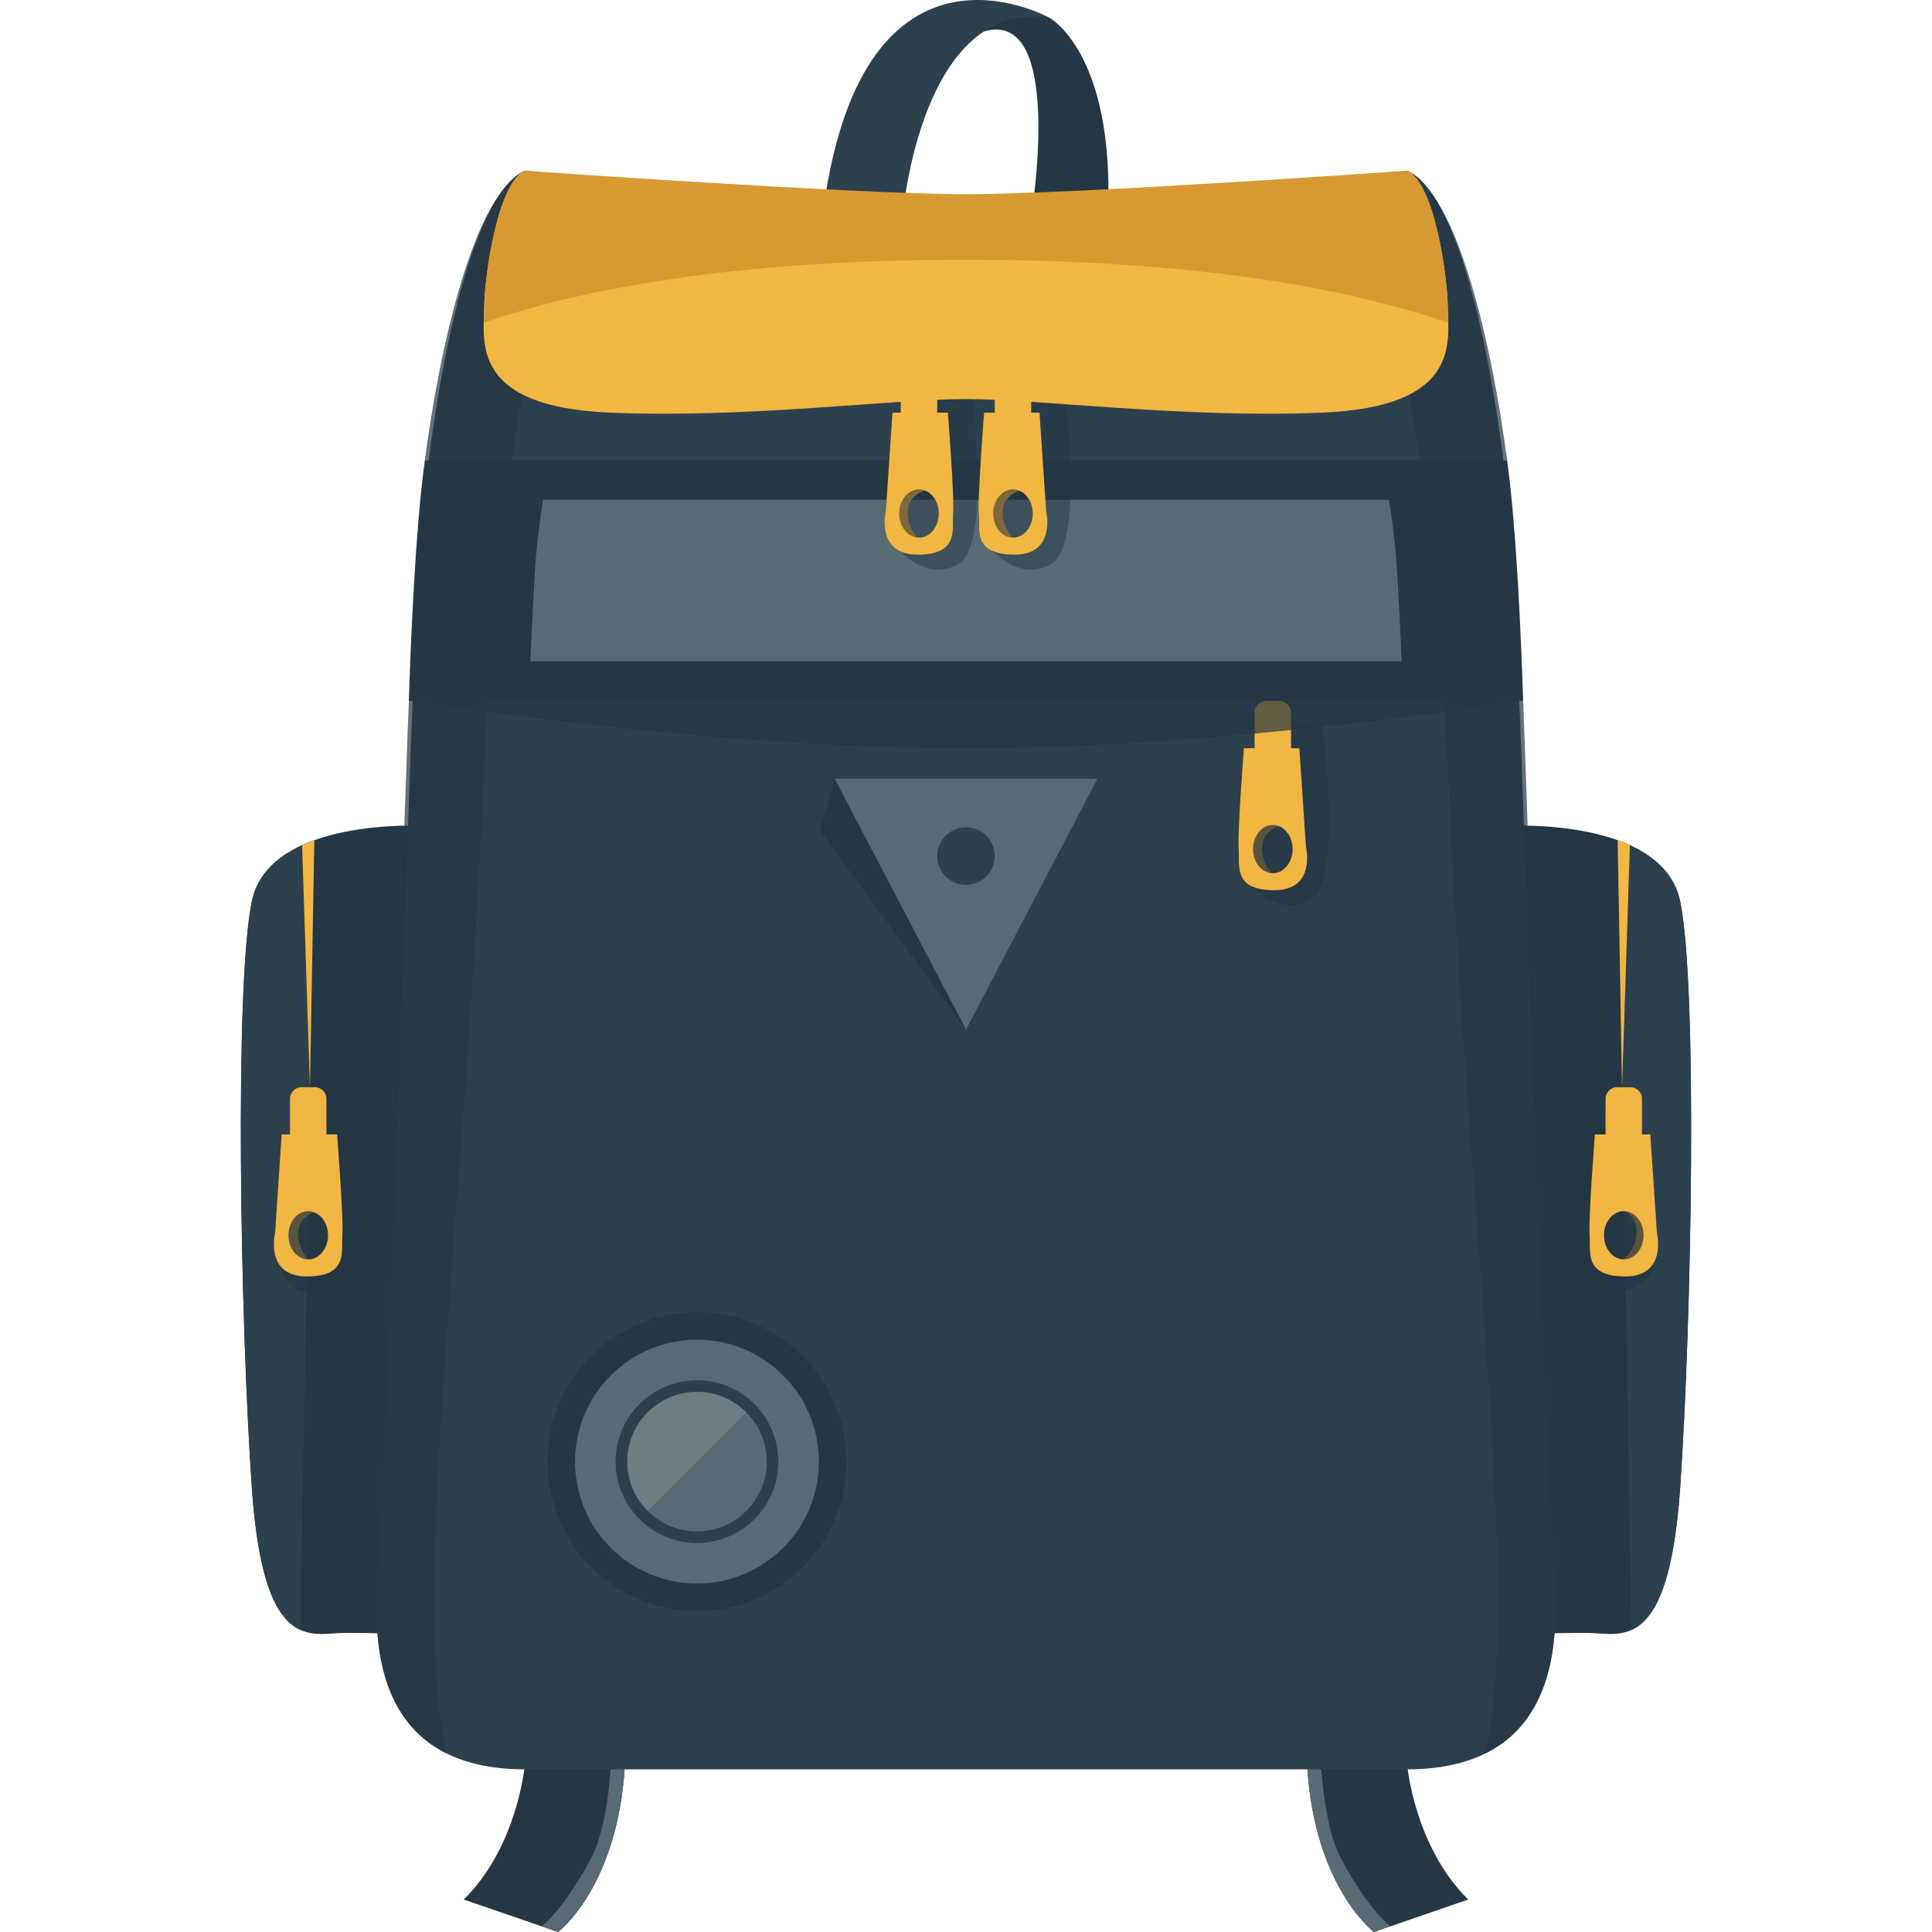 <?xml version="1.0" encoding="iso-8859-1"?>
<!-- Generator: Adobe Illustrator 19.0.0, SVG Export Plug-In . SVG Version: 6.00 Build 0)  -->
<svg version="1.1" id="Layer_1" xmlns="http://www.w3.org/2000/svg" xmlns:xlink="http://www.w3.org/1999/xlink" x="0px" y="0px"
	 viewBox="0 0 511.001 511.001" style="enable-background:new 0 0 511.001 511.001;" xml:space="preserve">
<g>
	<path style="fill:#253744;" d="M138.788,466.979c0,0-1.924,21.476-16.129,35.432l24.955,8.59c0,0,15.742-11.809,17.66-44.021
		L138.788,466.979L138.788,466.979z"/>
	<path style="fill:#253744;" d="M372.212,466.979c0,0,1.924,21.476,16.129,35.432l-24.955,8.59c0,0-15.742-11.809-17.66-44.021
		L372.212,466.979L372.212,466.979z"/>
	<path style="fill:#586A73;" d="M143.212,509.486l4.402,1.515c0,0,15.742-11.809,17.66-44.021h-3.709c0,0-0.768,16.124-5.121,24.315
		C148.868,505.554,143.212,509.486,143.212,509.486z"/>
	<path style="fill:#586A73;" d="M367.788,509.486l-4.402,1.515c0,0-15.742-11.809-17.66-44.021h3.709c0,0,0.768,16.124,5.121,24.315
		C362.132,505.554,367.788,509.486,367.788,509.486z"/>
	<g>
		<path style="fill:#253744;" d="M444.394,238.393c4.605,22.268,3.07,110.569,0,155.104c-3.072,44.535-15.916,38.393-24.572,38.393
			s-15.357,0.288-15.357,0.288l-5.375-213.749C399.089,218.429,439.786,216.125,444.394,238.393z"/>
		<path style="fill:#2D404E;" d="M431.563,431.095c5.771-2.637,11.012-11.242,12.83-37.598c3.07-44.535,4.605-132.837,0-155.104
			c-1.74-8.413-8.633-13.317-16.533-16.166L431.563,431.095z"/>
		<path style="fill:#F2B643;" d="M431.097,223.543l-2.078,64.016l-1.158-65.332C428.96,222.622,430.044,223.06,431.097,223.543z"/>
		<path style="fill:#D89932;" d="M427.022,319.451c0,0,5.807,0.816,5.855,6.095c0.049,5.279-3.887,7.822-3.887,7.822
			s8.158-0.096,8.062-8.014C436.958,317.436,427.022,319.451,427.022,319.451z"/>
		<path style="opacity:0.7;fill:#253744;enable-background:new    ;" d="M416.888,292.916h11.096v23.035c0,0,7.279-0.582,9.07,5.747
			c1.791,6.328-4.719,15.012,0.527,11.67c0,0-0.773,9.823-11.512,7.31C415.958,338.312,416.888,292.916,416.888,292.916z"/>
		<g>
			<path style="fill:#F2B643;" d="M424.657,290.63c0-1.697,1.377-3.071,3.07-3.071h3.498c1.697,0,3.07,1.374,3.07,3.071v10.375
				c0,1.698-1.373,3.071-3.07,3.071h-3.498c-1.693,0-3.07-1.373-3.07-3.071V290.63z"/>
			<path style="fill:#F2B643;" d="M420.446,326.548c0.348,4.253-1.746,11.062,9.424,11.062c11.166,0,8.373-11.487,8.373-11.487
				l-1.744-26.074h-14.658C421.841,300.048,420.097,322.295,420.446,326.548z M424.239,326.731c0-3.527,2.346-6.386,5.234-6.386
				c2.895,0,5.24,2.858,5.24,6.386c0,3.524-2.346,6.377-5.24,6.377C426.585,333.108,424.239,330.255,424.239,326.731z"/>
		</g>
	</g>
	<g>
		<path style="fill:#253744;" d="M66.606,238.393c-4.605,22.268-3.07,110.569,0,155.104c3.072,44.535,15.916,38.393,24.572,38.393
			s15.355,0.288,15.355,0.288l5.375-213.749C111.909,218.429,71.214,216.125,66.606,238.393z"/>
		<path style="fill:#2D404E;" d="M79.437,431.095c-5.771-2.637-11.012-11.242-12.83-37.598c-3.07-44.535-4.605-132.837,0-155.104
			c1.74-8.413,8.633-13.317,16.533-16.166L79.437,431.095z"/>
		<path style="fill:#F2B643;" d="M79.903,223.543l2.078,64.016l1.158-65.332C82.038,222.622,80.956,223.06,79.903,223.543z"/>
		<path style="fill:#D89932;" d="M84.718,320.187c0,0-5.807,0.815-5.855,6.095c-0.047,5.278,3.887,7.822,3.887,7.822
			s-8.158-0.096-8.061-8.015C74.784,318.171,84.718,320.187,84.718,320.187z"/>
		<path style="opacity:0.7;fill:#253744;enable-background:new    ;" d="M94.853,293.651H83.757v23.035c0,0-7.279-0.581-9.068,5.747
			c-1.791,6.329,4.717,15.012-0.529,11.671c0,0,0.773,9.823,11.512,7.31C95.782,339.046,94.853,293.651,94.853,293.651z"/>
		<g>
			<path style="fill:#F2B643;" d="M86.343,290.63c0-1.697-1.377-3.071-3.07-3.071h-3.498c-1.697,0-3.072,1.374-3.072,3.071v10.375
				c0,1.698,1.375,3.071,3.072,3.071h3.498c1.693,0,3.07-1.373,3.07-3.071V290.63z"/>
			<path style="fill:#F2B643;" d="M89.159,300.048H74.501l-1.744,26.074c0,0-2.793,11.487,8.373,11.487
				c11.17,0,9.076-6.809,9.424-11.062S89.159,300.048,89.159,300.048z M81.526,333.108c-2.895,0-5.24-2.853-5.24-6.377
				c0-3.527,2.346-6.386,5.24-6.386c2.889,0,5.234,2.858,5.234,6.386C86.761,330.255,84.415,333.108,81.526,333.108z"/>
		</g>
	</g>
	<g>
		<path style="fill:#253744;" d="M277.575,4.71c0,0,17.039,9.095,15.508,51.131l-20.328,1.248c0,0,9.07-54.932-12.43-48.792
			C260.325,8.297,261.04-0.41,277.575,4.71z"/>
		<path style="fill:#2D404E;" d="M217.819,55.106l20.998,1.488c0,0,4.82-57.004,38.758-51.884
			C277.575,4.71,228.55-22.788,217.819,55.106z"/>
	</g>
	<path style="fill:#2D404E;" d="M411.118,418.836c-3.072-41.977-9.219-251.853-11.264-276.424s-10.24-89.073-27.643-97.262
		c0,0-87.531,9.218-116.713,9.218c-29.18,0-116.711-9.218-116.711-9.218c-17.402,8.188-25.598,72.69-27.643,97.262
		c-2.047,24.571-8.191,234.447-11.264,276.424c-3.07,41.977,20.477,49.143,38.906,49.143c18.428,0,116.711,0,116.711,0
		s98.285,0,116.713,0S414.188,460.813,411.118,418.836z"/>
	<path style="fill:#253744;" d="M399.854,142.412c-0.447-5.348-1.182-12.592-2.24-20.731H255.499H113.386
		c-1.059,8.14-1.793,15.384-2.24,20.731c-0.477,5.734-1.18,21.568-2.014,42.999h146.367h146.369
		C401.034,163.981,400.331,148.147,399.854,142.412z"/>
	<path style="fill:#586A73;" d="M369.153,146.084c-0.354-3.585-0.93-8.44-1.768-13.896H255.499H143.614
		c-0.838,5.456-1.414,10.312-1.768,13.896c-0.375,3.845-0.926,14.453-1.584,28.82h115.236h115.238
		C370.079,160.537,369.528,149.929,369.153,146.084z"/>
	<circle style="fill:#253744;" cx="184.346" cy="386.587" r="39.532"/>
	<circle style="fill:#586A73;" cx="184.346" cy="386.587" r="32.249"/>
	<g>
		<path style="fill:#2D404E;" d="M184.345,408.111c-11.867,0-21.523-9.655-21.523-21.523c0-11.869,9.656-21.523,21.523-21.523
			c11.869,0,21.523,9.654,21.523,21.523C205.868,398.455,196.214,408.111,184.345,408.111z M184.345,368.135
			c-10.174,0-18.451,8.278-18.451,18.452s8.277,18.452,18.451,18.452s18.453-8.278,18.453-18.452S194.519,368.135,184.345,368.135z"
			/>
		<path style="opacity:0.2;fill:#C6CBCB;enable-background:new    ;" d="M171.298,373.539c-7.193,7.193-7.193,18.902,0,26.095
			l26.096-26.095C190.2,366.344,178.491,366.344,171.298,373.539z"/>
	</g>
	<path style="fill:#586A73;" d="M255.499,205.97h-34.771l34.771,66.367l34.77-66.367H255.499z M255.499,234.037
		c-4.201,0-7.609-3.406-7.609-7.609c0-4.201,3.408-7.609,7.609-7.609c4.203,0,7.609,3.408,7.609,7.609
		C263.108,230.631,259.702,234.037,255.499,234.037z"/>
	<path style="fill:#2D404E;" d="M398.405,128.096c0.037,0.315,0.072,0.624,0.109,0.937
		C398.478,128.72,398.442,128.414,398.405,128.096z"/>
	<path style="fill:#2D404E;" d="M398.034,125.001c0.002,0.032,0.006,0.062,0.012,0.096
		C398.04,125.064,398.036,125.033,398.034,125.001z"/>
	<path style="fill:#2D404E;" d="M112.954,125.097c0.006-0.033,0.008-0.063,0.012-0.096
		C112.962,125.033,112.96,125.064,112.954,125.097z"/>
	<path style="fill:#2D404E;" d="M112.12,132.311c0.047-0.436,0.096-0.87,0.145-1.314
		C112.216,131.441,112.167,131.875,112.12,132.311z"/>
	<path style="fill:#2D404E;" d="M112.485,129.032c0.037-0.312,0.072-0.621,0.109-0.937
		C112.558,128.414,112.522,128.72,112.485,129.032z"/>
	<path style="fill:#2D404E;" d="M111.819,135.193c0.045-0.465,0.096-0.944,0.148-1.425
		C111.915,134.251,111.868,134.725,111.819,135.193z"/>
	<path style="fill:#2D404E;" d="M399.95,143.657c0.016,0.186,0.027,0.404,0.039,0.605
		C399.978,144.062,399.962,143.843,399.95,143.657z"/>
	<path style="fill:#2D404E;" d="M398.735,130.996c0.049,0.444,0.096,0.879,0.145,1.314
		C398.831,131.875,398.784,131.441,398.735,130.996z"/>
	<path style="fill:#2D404E;" d="M399.548,138.963c0.039,0.417,0.078,0.84,0.115,1.242
		C399.626,139.806,399.587,139.38,399.548,138.963z"/>
	<path style="fill:#2D404E;" d="M399.3,136.381c0.049,0.488,0.096,0.98,0.145,1.451C399.396,137.361,399.349,136.872,399.3,136.381z
		"/>
	<path style="fill:#2D404E;" d="M399.032,133.768c0.051,0.48,0.104,0.96,0.148,1.425
		C399.132,134.725,399.083,134.251,399.032,133.768z"/>
	<path style="fill:#2D404E;" d="M110.778,147.961c0.021-0.393,0.045-0.786,0.066-1.151
		C110.823,147.175,110.8,147.569,110.778,147.961z"/>
	<path style="fill:#2D404E;" d="M110.552,152.262c0.02-0.461,0.045-0.917,0.068-1.355
		C110.597,151.345,110.571,151.801,110.552,152.262z"/>
	<path style="fill:#2D404E;" d="M110.437,154.536c0.021-0.378,0.039-0.756,0.059-1.125
		C110.476,153.78,110.458,154.154,110.437,154.536z"/>
	<path style="fill:#2D404E;" d="M110.313,157.127c0.016-0.3,0.031-0.6,0.043-0.894C110.345,156.527,110.329,156.824,110.313,157.127
		z"/>
	<path style="fill:#2D404E;" d="M110.048,163.042c0.008-0.216,0.02-0.429,0.027-0.645
		C110.067,162.613,110.056,162.826,110.048,163.042z"/>
	<path style="fill:#2D404E;" d="M110.188,159.899c0.01-0.213,0.018-0.426,0.029-0.636
		C110.206,159.476,110.198,159.686,110.188,159.899z"/>
	<path style="fill:#2D404E;" d="M110.89,146.102c0.018-0.336,0.043-0.678,0.061-0.99
		C110.933,145.421,110.907,145.766,110.89,146.102z"/>
	<path style="fill:#2D404E;" d="M111.556,137.832c0.049-0.471,0.096-0.963,0.145-1.451
		C111.651,136.872,111.604,137.361,111.556,137.832z"/>
	<path style="fill:#2D404E;" d="M110.665,150.04c0.023-0.436,0.045-0.87,0.068-1.281C110.71,149.17,110.688,149.605,110.665,150.04z
		"/>
	<path style="fill:#2D404E;" d="M111.011,144.263c0.012-0.201,0.023-0.42,0.039-0.605
		C111.038,143.843,111.022,144.062,111.011,144.263z"/>
	<path style="fill:#2D404E;" d="M400.05,145.111c0.018,0.312,0.041,0.654,0.061,0.99
		C400.091,145.766,400.067,145.421,400.05,145.111z"/>
	<path style="fill:#2D404E;" d="M111.337,140.205c0.037-0.402,0.074-0.825,0.113-1.242
		C111.411,139.38,111.374,139.806,111.337,140.205z"/>
	<path style="fill:#2D404E;" d="M400.644,156.234c0.012,0.306,0.029,0.615,0.041,0.93
		C400.673,156.849,400.655,156.539,400.644,156.234z"/>
	<path style="fill:#2D404E;" d="M400.38,150.906c0.023,0.438,0.047,0.895,0.068,1.355
		C400.427,151.801,400.403,151.345,400.38,150.906z"/>
	<path style="fill:#2D404E;" d="M400.919,162.35c0.012,0.23,0.025,0.459,0.033,0.692C400.944,162.809,400.931,162.58,400.919,162.35
		z"/>
	<path style="opacity:0.7;fill:#253744;enable-background:new    ;" d="M138.218,104.347c-12.006-6.143-10.262-16.677-10.145-23.359
		c0.146-8.317,3.543-32.462,10.715-35.837c-13.615,6.407-22.594,47.273-26.402,76.53h23.004
		C136.292,115.523,137.237,109.749,138.218,104.347z"/>
	<path style="fill:#2D404E;" d="M400.505,153.411c0.02,0.369,0.037,0.747,0.059,1.125
		C400.542,154.154,400.524,153.78,400.505,153.411z"/>
	<path style="fill:#2D404E;" d="M382.927,80.987c0.168,9.451,3.623,26.617-33.234,28.152c-36.855,1.536-74.232-3.581-94.193-3.581
		s-57.336,5.117-94.191,3.581c-10.795-0.449-18.113-2.246-23.09-4.793c-0.98,5.402-1.926,11.176-2.828,17.334H255.5h142.115
		c-3.809-29.257-11.787-70.123-25.402-76.53C379.384,48.526,382.778,72.67,382.927,80.987z"/>
	<path style="fill:#2D404E;" d="M400.265,148.759c0.025,0.411,0.047,0.846,0.07,1.281
		C400.312,149.605,400.29,149.17,400.265,148.759z"/>
	<path style="fill:#2D404E;" d="M400.155,146.81c0.02,0.365,0.045,0.759,0.064,1.151C400.2,147.569,400.175,147.175,400.155,146.81z
		"/>
	<path style="fill:#2D404E;" d="M400.772,159.029c0.016,0.351,0.033,0.701,0.049,1.062
		C400.806,159.731,400.788,159.38,400.772,159.029z"/>
	<path style="opacity:0.7;fill:#253744;enable-background:new    ;" d="M127.917,205.97c0.311-7.127,0.67-13.975,1.08-20.559
		h-20.865c-2.734,70.396-5.895,201.244-8.25,233.425c-1.951,26.688,6.859,39.295,18.273,44.943
		C108.403,420.828,122.86,323.102,127.917,205.97z"/>
	<path style="fill:#253744;" d="M401.868,185.411c-0.328-8.416-0.637-15.95-0.916-22.369
		C401.231,169.455,401.538,177.001,401.868,185.411L401.868,185.411z"/>
	<path style="fill:#253744;" d="M110.95,145.111c0.021-0.303,0.039-0.572,0.061-0.849
		C110.989,144.542,110.972,144.809,110.95,145.111z"/>
	<path style="fill:#253744;" d="M111.146,142.412c0.057-0.702,0.123-1.442,0.191-2.207
		C111.269,140.97,111.202,141.71,111.146,142.412z"/>
	<path style="fill:#253744;" d="M111.05,143.657c0.033-0.456,0.064-0.873,0.096-1.245
		C111.114,142.784,111.083,143.201,111.05,143.657z"/>
	<path style="fill:#253744;" d="M111.45,138.963c0.037-0.372,0.07-0.744,0.105-1.131
		C111.521,138.219,111.487,138.591,111.45,138.963z"/>
	<path style="fill:#253744;" d="M110.495,153.411c0.018-0.394,0.035-0.771,0.057-1.149
		C110.53,152.637,110.513,153.018,110.495,153.411z"/>
	<path style="fill:#253744;" d="M110.356,156.234c0.027-0.582,0.055-1.143,0.08-1.697
		C110.411,155.088,110.384,155.654,110.356,156.234z"/>
	<path style="fill:#253744;" d="M110.075,162.398c0.039-0.853,0.076-1.687,0.113-2.499
		C110.151,160.711,110.114,161.545,110.075,162.398z"/>
	<path style="fill:#253744;" d="M110.218,159.263c0.031-0.731,0.066-1.439,0.096-2.136
		C110.284,157.82,110.249,158.534,110.218,159.263z"/>
	<path style="fill:#253744;" d="M110.845,146.81c0.016-0.249,0.031-0.474,0.045-0.708
		C110.876,146.336,110.86,146.561,110.845,146.81z"/>
	<path style="fill:#253744;" d="M109.132,185.411L109.132,185.411c0.33-8.41,0.637-15.956,0.916-22.369
		C109.769,169.461,109.46,176.995,109.132,185.411z"/>
	<path style="fill:#253744;" d="M110.733,148.759c0.016-0.276,0.031-0.534,0.045-0.798
		C110.765,148.225,110.749,148.483,110.733,148.759z"/>
	<path style="fill:#253744;" d="M110.62,150.906c0.016-0.297,0.029-0.582,0.045-0.866
		C110.649,150.324,110.636,150.61,110.62,150.906z"/>
	<path style="fill:#253744;" d="M400.821,160.091c0.031,0.737,0.064,1.487,0.098,2.259
		C400.89,161.581,400.853,160.825,400.821,160.091z"/>
	<path style="fill:#253744;" d="M399.663,140.205c0.068,0.765,0.135,1.505,0.191,2.207
		C399.798,141.71,399.731,140.97,399.663,140.205z"/>
	<path style="fill:#253744;" d="M400.448,152.262c0.021,0.379,0.039,0.756,0.057,1.149
		C400.487,153.018,400.47,152.637,400.448,152.262z"/>
	<path style="fill:#253744;" d="M400.335,150.04c0.014,0.284,0.029,0.569,0.045,0.866
		C400.364,150.61,400.349,150.324,400.335,150.04z"/>
	<path style="fill:#253744;" d="M399.181,135.193c0.041,0.405,0.08,0.795,0.119,1.188
		C399.261,135.987,399.222,135.598,399.181,135.193z"/>
	<path style="fill:#253744;" d="M398.515,129.032c0.074,0.662,0.148,1.319,0.221,1.964
		C398.663,130.352,398.589,129.694,398.515,129.032z"/>
	<path style="fill:#253744;" d="M398.88,132.311c0.051,0.491,0.102,0.978,0.152,1.457
		C398.981,133.288,398.931,132.802,398.88,132.311z"/>
	<path style="fill:#253744;" d="M399.444,137.832c0.035,0.387,0.068,0.759,0.104,1.131
		C399.513,138.591,399.479,138.219,399.444,137.832z"/>
	<path style="fill:#253744;" d="M399.989,144.263c0.021,0.276,0.039,0.546,0.061,0.849
		C400.028,144.809,400.011,144.542,399.989,144.263z"/>
	<path style="fill:#253744;" d="M400.22,147.961c0.016,0.264,0.031,0.521,0.045,0.798
		C400.251,148.483,400.235,148.225,400.22,147.961z"/>
	<path style="fill:#253744;" d="M399.854,142.412c0.029,0.372,0.062,0.789,0.096,1.245
		C399.917,143.201,399.884,142.784,399.854,142.412z"/>
	<path style="fill:#253744;" d="M400.11,146.102c0.014,0.234,0.029,0.459,0.045,0.708
		C400.14,146.561,400.124,146.336,400.11,146.102z"/>
	<path style="fill:#253744;" d="M112.265,130.996c0.07-0.645,0.146-1.302,0.221-1.964
		C112.411,129.694,112.335,130.352,112.265,130.996z"/>
	<path style="fill:#253744;" d="M400.563,154.536c0.025,0.555,0.053,1.115,0.08,1.697
		C400.616,155.654,400.589,155.088,400.563,154.536z"/>
	<path style="fill:#253744;" d="M112.595,128.096c0.115-0.98,0.232-1.979,0.359-2.999
		C112.827,126.116,112.708,127.115,112.595,128.096z"/>
	<path style="fill:#253744;" d="M113.386,121.681c-0.146,1.128-0.285,2.231-0.42,3.32
		C113.101,123.912,113.241,122.805,113.386,121.681L113.386,121.681z"/>
	<path style="fill:#253744;" d="M111.7,136.381c0.039-0.394,0.078-0.783,0.119-1.188C111.778,135.598,111.739,135.987,111.7,136.381
		z"/>
	<path style="fill:#253744;" d="M111.968,133.768c0.051-0.479,0.102-0.966,0.152-1.457
		C112.069,132.802,112.019,133.288,111.968,133.768z"/>
	<path style="fill:#253744;" d="M400.685,157.163c0.031,0.606,0.061,1.229,0.088,1.866
		C400.745,158.393,400.716,157.77,400.685,157.163z"/>
	<path style="fill:#253744;" d="M398.046,125.097c0.127,1.02,0.242,2.019,0.359,2.999
		C398.292,127.115,398.173,126.116,398.046,125.097z"/>
	<path style="fill:#253744;" d="M397.614,121.681L397.614,121.681c0.145,1.124,0.285,2.231,0.42,3.32
		C397.899,123.912,397.761,122.809,397.614,121.681z"/>
	<path style="fill:#253744;" d="M135.39,121.681h-23.004c-2.574,18.524-3.796,49.368-4.254,63.73h20.865
		C130.542,160.534,132.78,139.488,135.39,121.681z"/>
	<path style="opacity:0.7;fill:#253744;enable-background:new    ;" d="M372.78,104.347c12.006-6.143,10.262-16.677,10.145-23.359
		c-0.146-8.317-3.543-32.462-10.715-35.837c13.615,6.407,22.594,47.273,26.402,76.53h-23.004
		C374.706,115.523,373.761,109.749,372.78,104.347z"/>
	<path style="opacity:0.7;fill:#253744;enable-background:new    ;" d="M383.081,205.97c-0.311-7.127-0.67-13.975-1.08-20.559
		h20.865c2.734,70.396,5.895,201.244,8.25,233.425c1.951,26.688-6.859,39.295-18.273,44.943
		C402.595,420.828,388.138,323.102,383.081,205.97z"/>
	<path style="fill:#253744;" d="M375.608,121.681h23.004c2.574,18.524,3.796,49.368,4.254,63.73h-20.865
		C380.456,160.534,378.218,139.488,375.608,121.681z"/>
	<path style="fill:#D89932;" d="M271.046,129.407c0,0-5.807,0.815-5.855,6.095c-0.047,5.278,3.889,7.822,3.889,7.822
		s-8.16-0.096-8.062-8.015C261.112,127.392,271.046,129.407,271.046,129.407z"/>
	<path style="fill:#D89932;" d="M245.946,129.407c0,0-5.807,0.815-5.854,6.095c-0.049,5.278,3.887,7.822,3.887,7.822
		s-8.158-0.096-8.062-8.015C236.013,127.392,245.946,129.407,245.946,129.407z"/>
	<path style="opacity:0.5;fill:#253744;enable-background:new    ;" d="M281.733,104.914l-11.646-2.043v23.035
		c0,0-7.281-0.582-9.07,5.747c-1.791,6.329,4.717,15.012-0.529,11.671c0,0,7.922,11.28,17.531,5.873
		C286.786,144.263,281.733,104.914,281.733,104.914z"/>
	<path style="fill:#D89932;" d="M339.642,218.192c0,0-5.807,0.816-5.855,6.096c-0.047,5.278,3.889,7.822,3.889,7.822
		s-8.158-0.097-8.062-8.015C329.708,216.176,339.642,218.192,339.642,218.192z"/>
	<path style="opacity:0.7;fill:#253744;enable-background:new    ;" d="M349.776,191.656h-11.094v23.035c0,0-7.279-0.582-9.07,5.747
		s4.717,15.012-0.527,11.671c0,0,7.92,11.28,17.531,5.872C355.382,233.048,349.776,191.656,349.776,191.656z"/>
	<path style="opacity:0.5;fill:#253744;enable-background:new    ;" d="M257.161,104.914l-11.646-2.043v23.035
		c0,0-7.279-0.582-9.07,5.747s4.719,15.012-0.527,11.671c0,0,7.922,11.28,17.531,5.873
		C262.216,144.263,257.161,104.914,257.161,104.914z"/>
	<g>
		<path style="fill:#F2B643;" d="M263.108,99.725c0-1.697,1.377-3.071,3.072-3.071h3.498c1.697,0,3.07,1.374,3.07,3.071V110.1
			c0,1.697-1.373,3.071-3.07,3.071h-3.498c-1.695,0-3.072-1.374-3.072-3.071V99.725z"/>
		<path style="fill:#F2B643;" d="M258.897,135.643c0.35,4.253-1.744,11.062,9.426,11.062c11.166,0,8.373-11.487,8.373-11.487
			l-1.746-26.074h-14.658C260.292,109.143,258.55,131.39,258.897,135.643z M262.692,135.825c0-3.527,2.346-6.386,5.234-6.386
			c2.895,0,5.24,2.858,5.24,6.386c0,3.524-2.346,6.377-5.24,6.377C265.038,142.202,262.692,139.35,262.692,135.825z"/>
	</g>
	<path style="fill:#F2B643;" d="M382.927,80.987c-0.148-8.317-3.543-32.462-10.715-35.837c0,0-87.531,9.218-116.713,9.218
		c-29.18,0-116.711-9.218-116.711-9.218c-7.172,3.375-10.568,27.52-10.715,35.837c-0.168,9.451-3.623,26.617,33.234,28.152
		c36.855,1.536,74.23-3.581,94.191-3.581s57.338,5.117,94.193,3.581C386.55,107.605,383.095,90.439,382.927,80.987z"/>
	<path style="fill:#D89932;" d="M372.212,45.151c0,0-87.531,6.218-116.713,6.218c-29.18,0-116.711-6.218-116.711-6.218
		c-7.172,3.375-10.568,27.52-10.715,35.837c-0.023,1.317-0.107,2.79-0.141,4.347C153.547,76.553,193.703,68.7,255.496,68.7
		c61.877,0,102.012,7.87,127.57,16.671c-0.031-1.569-0.117-3.054-0.141-4.383C382.778,72.67,379.384,48.526,372.212,45.151z"/>
	<g>
		<path style="fill:#F2B643;" d="M247.89,99.725c0-1.697-1.375-3.071-3.07-3.071h-3.498c-1.697,0-3.07,1.374-3.07,3.071V110.1
			c0,1.697,1.373,3.071,3.07,3.071h3.498c1.695,0,3.07-1.374,3.07-3.071V99.725z"/>
		<path style="fill:#F2B643;" d="M250.706,109.143H236.05l-1.746,26.074c0,0-2.793,11.487,8.373,11.487
			c11.17,0,9.076-6.809,9.426-11.062C252.45,131.39,250.706,109.143,250.706,109.143z M243.073,142.202
			c-2.895,0-5.24-2.853-5.24-6.377c0-3.527,2.346-6.386,5.24-6.386c2.889,0,5.234,2.858,5.234,6.386
			C248.308,139.35,245.962,142.202,243.073,142.202z"/>
	</g>
	<g>
		<path style="fill:#F2B643;" d="M331.829,188.483c0-1.697,1.377-3.071,3.07-3.071h3.498c1.697,0,3.07,1.374,3.07,3.071v10.375
			c0,1.698-1.373,3.072-3.07,3.072h-3.498c-1.693,0-3.07-1.374-3.07-3.072V188.483z"/>
		<path style="fill:#F2B643;" d="M327.618,224.401c0.348,4.253-1.746,11.062,9.424,11.062c11.166,0,8.373-11.488,8.373-11.488
			l-1.744-26.073h-14.658C329.013,197.902,327.269,220.148,327.618,224.401z M331.411,224.584c0-3.527,2.346-6.386,5.234-6.386
			c2.895,0,5.24,2.858,5.24,6.386c0,3.523-2.346,6.376-5.24,6.376C333.757,230.96,331.411,228.108,331.411,224.584z"/>
	</g>
	<path style="opacity:0.7;fill:#253744;enable-background:new    ;" d="M255.499,185.411H109.132c0,0,76.24,12.49,146.367,12.49
		c70.129,0,146.369-12.49,146.369-12.49H255.499z"/>
	<polygon style="fill:#253744;" points="220.728,205.97 216.907,219.745 255.499,272.337 	"/>
</g>
<g>
</g>
<g>
</g>
<g>
</g>
<g>
</g>
<g>
</g>
<g>
</g>
<g>
</g>
<g>
</g>
<g>
</g>
<g>
</g>
<g>
</g>
<g>
</g>
<g>
</g>
<g>
</g>
<g>
</g>
</svg>
